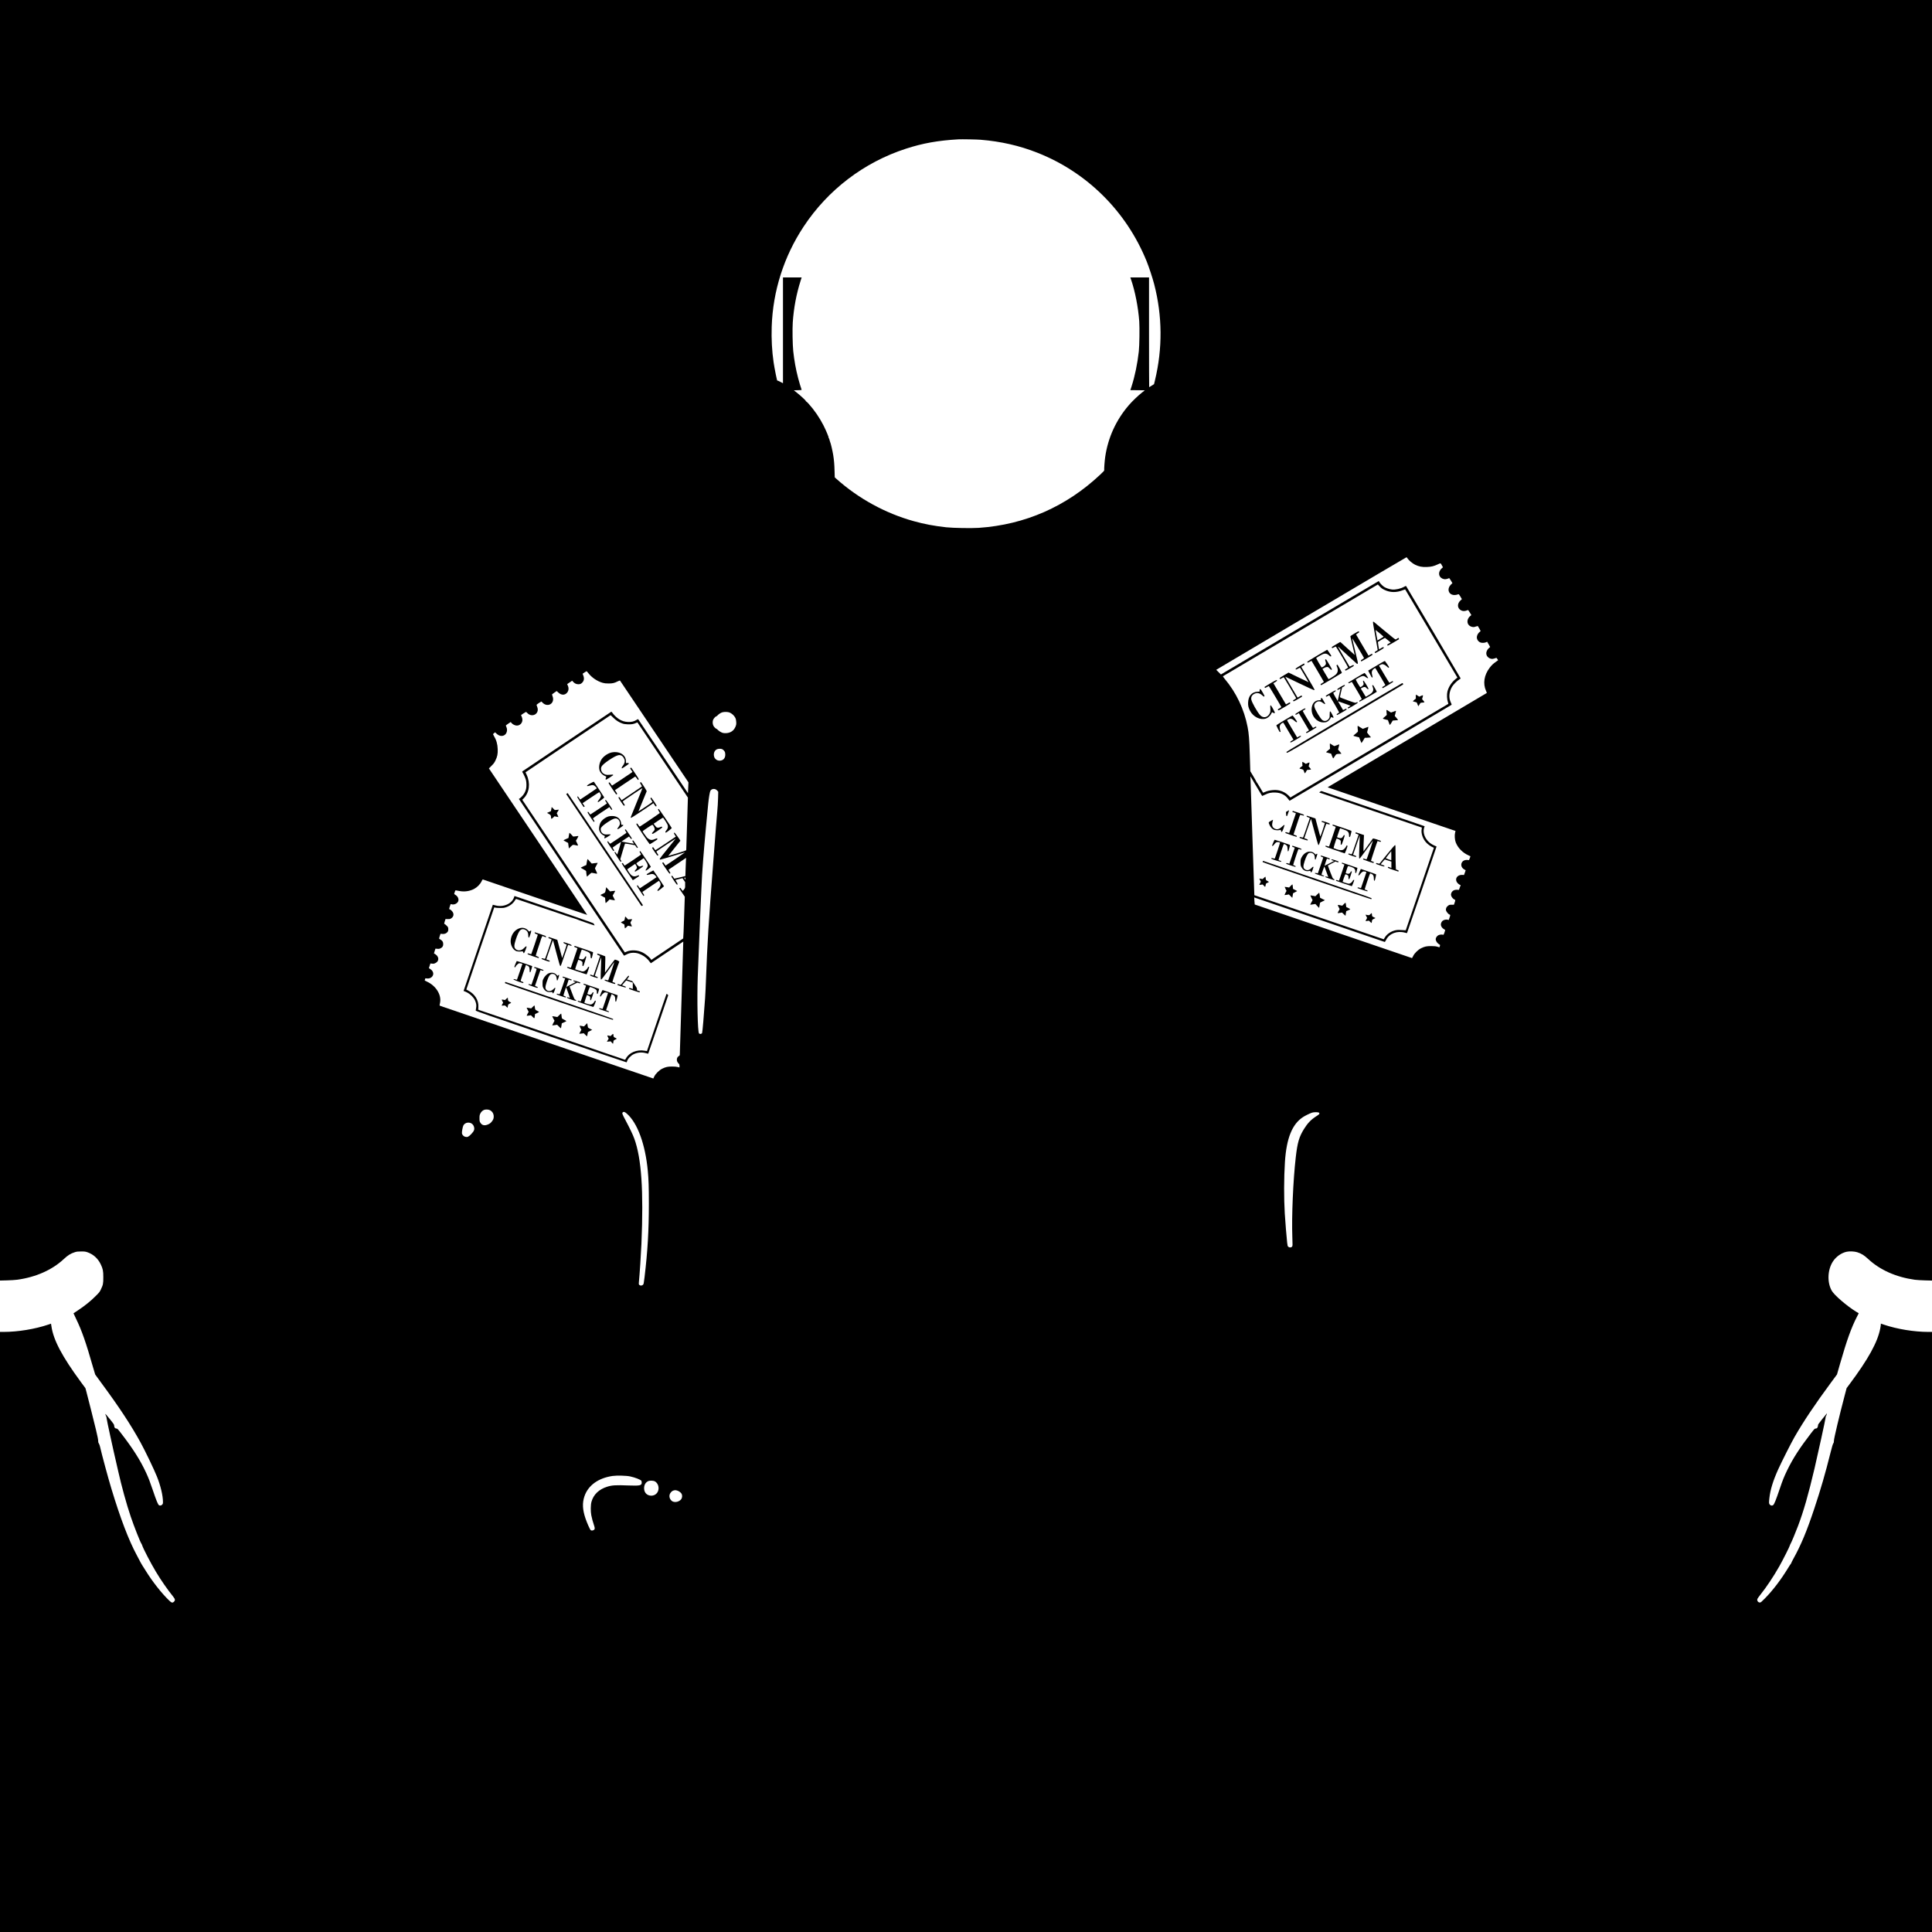 <?xml version="1.0" standalone="no"?>
<!DOCTYPE svg PUBLIC "-//W3C//DTD SVG 20010904//EN"
 "http://www.w3.org/TR/2001/REC-SVG-20010904/DTD/svg10.dtd">
<svg version="1.0" xmlns="http://www.w3.org/2000/svg"
 width="6497pt" height="6497pt" viewBox="0 0 6497 6497"
 preserveAspectRatio="xMidYMid meet">

<g transform="translate(0,6497) scale(0.1,-0.1)"
fill="#000000" stroke="none">
<path d="M0 43439 l0 -21532 232 6 c128 3 285 13 348 22 627 86 1175 330 1563
693 139 130 232 188 377 234 63 19 96 23 210 23 122 0 143 -3 215 -28 196 -69
349 -209 442 -403 74 -156 87 -220 87 -434 1 -214 -8 -257 -81 -410 -42 -88
-54 -104 -182 -230 -166 -166 -353 -316 -571 -462 -91 -60 -166 -111 -168
-112 -1 -2 40 -90 92 -197 189 -390 327 -785 562 -1609 36 -129 71 -243 75
-252 5 -10 99 -139 209 -287 594 -804 995 -1413 1315 -1996 155 -282 460 -917
553 -1151 124 -311 202 -639 202 -850 0 -59 -3 -68 -29 -95 -31 -30 -67 -37
-102 -19 -35 19 -88 147 -214 520 -98 289 -136 387 -222 575 -193 418 -443
812 -850 1338 -107 138 -117 147 -148 147 -45 0 -75 38 -75 94 0 38 -11 55
-147 225 -81 101 -149 179 -151 173 -2 -7 8 -36 22 -67 16 -33 24 -64 21 -77
-5 -20 228 -1090 341 -1568 20 -85 42 -182 49 -215 107 -481 281 -1115 420
-1523 112 -332 324 -868 360 -912 7 -8 18 -33 25 -54 37 -116 293 -609 463
-891 166 -278 391 -602 574 -828 75 -94 82 -130 34 -178 -48 -48 -80 -41 -158
34 -252 240 -565 637 -794 1007 -56 91 -110 176 -120 190 -11 14 -34 54 -52
90 -18 36 -76 146 -129 245 -270 500 -553 1243 -851 2230 -109 358 -326 1161
-383 1415 -9 41 -27 91 -41 111 -18 28 -23 48 -22 90 1 37 -22 152 -75 374
-83 341 -276 1110 -324 1286 l-29 107 -150 203 c-636 865 -927 1415 -994 1882
l-13 84 -85 -29 c-456 -154 -1027 -248 -1513 -248 l-118 0 0 -10090 0 -10090
32485 0 32485 0 0 10090 0 10090 -122 0 c-476 0 -1052 94 -1495 244 l-103 35
0 -29 c0 -16 -9 -78 -21 -137 -88 -458 -400 -1025 -1031 -1870 l-99 -133 -60
-227 c-184 -698 -369 -1475 -367 -1544 1 -44 -4 -63 -22 -88 -15 -22 -44 -120
-92 -309 -172 -690 -331 -1239 -543 -1875 -254 -765 -447 -1228 -709 -1701
-36 -66 -66 -125 -66 -132 0 -7 -10 -25 -23 -41 -13 -15 -52 -75 -87 -133
-237 -390 -508 -746 -775 -1018 -121 -122 -144 -142 -171 -142 -63 0 -107 64
-85 123 6 14 45 70 89 125 217 273 443 610 648 970 104 182 354 677 354 701 0
8 11 33 24 55 32 55 167 377 251 601 191 507 342 1034 555 1935 106 450 370
1660 370 1698 0 25 6 53 14 61 13 15 39 91 31 91 -2 0 -71 -85 -154 -189 -101
-126 -149 -194 -145 -205 7 -19 -13 -81 -33 -101 -8 -8 -29 -15 -47 -15 -31 0
-41 -11 -158 -162 -380 -494 -606 -845 -799 -1242 -107 -222 -149 -326 -249
-622 -132 -389 -187 -524 -223 -549 -34 -24 -75 -19 -108 14 -34 34 -36 60
-18 219 30 283 124 588 300 977 114 251 434 886 547 1082 307 534 685 1097
1233 1840 l194 262 104 363 c227 791 378 1211 565 1574 l62 121 -95 58 c-305
188 -722 547 -810 697 -162 279 -146 709 39 990 106 161 285 287 460 324 100
21 259 14 355 -16 142 -45 233 -101 369 -228 398 -370 938 -610 1570 -698 61
-8 216 -18 344 -21 l232 -6 0 21532 0 21531 -32485 0 -32485 0 0 -21531z
m32980 16831 c676 -55 1303 -198 1906 -436 1668 -657 2992 -1972 3671 -3644
78 -191 204 -574 257 -780 276 -1067 284 -2159 25 -3232 l-31 -127 -79 -50
c-44 -28 -82 -51 -84 -51 -3 0 -5 830 -5 1845 l0 1845 -314 0 -315 0 25 -72
c135 -394 240 -929 275 -1405 15 -216 7 -817 -15 -1013 -46 -414 -131 -824
-244 -1177 l-40 -123 243 -2 243 -3 -100 -80 c-131 -103 -326 -291 -436 -419
-430 -499 -701 -1091 -796 -1741 -18 -123 -40 -408 -33 -441 4 -21 -15 -43
-127 -148 -1147 -1081 -2534 -1690 -4090 -1797 -251 -17 -859 -6 -1096 19
-412 46 -728 105 -1096 207 -948 263 -1853 758 -2591 1417 l-62 55 -6 204 c-6
234 -18 372 -46 549 -21 135 -84 402 -102 435 -6 11 -11 27 -12 35 -4 33 -29
100 -37 100 -5 0 -7 4 -3 10 9 15 -82 234 -172 413 -131 258 -312 522 -503
732 -35 39 -70 71 -77 73 -7 2 -13 9 -13 17 0 16 -190 191 -314 289 l-90 71
133 3 c100 2 132 6 128 15 -23 60 -85 268 -117 391 -78 297 -132 599 -165 911
-22 205 -31 744 -16 960 34 493 120 950 265 1408 l34 107 -314 0 -314 0 0
-1778 0 -1779 -95 49 c-52 27 -95 45 -96 41 -4 -39 -92 396 -124 612 -56 387
-77 780 -64 1198 39 1199 409 2361 1074 3367 816 1237 2029 2161 3436 2618
571 186 1089 278 1769 316 110 6 618 -3 750 -14z m14350 -14074 c41 -67 165
-171 254 -215 132 -64 233 -84 396 -78 155 6 233 25 372 89 101 47 91 50 144
-48 l28 -51 -38 -33 c-93 -82 -118 -195 -63 -279 40 -60 118 -96 192 -88 29 3
67 13 84 22 17 9 36 13 40 10 5 -3 30 -41 56 -85 l47 -79 -50 -50 c-148 -148
-78 -351 121 -351 32 0 74 7 94 15 20 9 42 14 49 11 6 -2 32 -40 58 -84 l47
-81 -47 -43 c-124 -114 -109 -274 31 -339 61 -28 125 -24 215 15 11 5 29 -16
67 -81 l52 -87 -44 -38 c-142 -125 -105 -320 69 -359 50 -11 62 -10 122 10 37
12 68 20 69 19 12 -14 95 -158 95 -166 0 -5 -15 -21 -34 -36 -42 -32 -71 -78
-87 -136 -23 -88 28 -182 117 -216 52 -20 143 -15 192 10 l31 16 50 -84 c28
-46 51 -88 51 -92 0 -5 -12 -17 -28 -27 -33 -23 -75 -81 -90 -126 -37 -106 25
-211 141 -243 41 -10 57 -10 105 3 31 9 64 19 74 23 12 6 22 -3 41 -35 l26
-42 -67 -47 c-101 -71 -155 -123 -219 -208 -186 -247 -230 -529 -121 -773 17
-38 29 -71 27 -73 -2 -2 -1207 -716 -2678 -1587 l-2674 -1583 39 -16 c22 -9
989 -340 2150 -735 l2111 -719 -14 -55 c-22 -83 -13 -237 19 -323 70 -189 233
-355 434 -444 32 -14 60 -27 62 -29 3 -3 -38 -118 -47 -127 -3 -4 -23 -3 -45
2 -49 11 -128 -9 -162 -41 -87 -81 -66 -213 44 -276 26 -14 48 -27 50 -28 1
-1 -11 -38 -27 -81 l-29 -79 -49 3 c-192 13 -285 -157 -157 -285 24 -23 54
-45 68 -49 14 -3 26 -7 26 -8 0 0 -13 -37 -29 -81 l-29 -80 -59 3 c-99 6 -168
-34 -199 -113 -13 -34 -14 -50 -4 -84 13 -49 67 -113 110 -131 36 -15 36 -18
7 -105 l-24 -70 -76 0 c-68 0 -80 -3 -118 -30 -60 -42 -88 -107 -70 -166 14
-47 83 -127 117 -135 30 -8 30 -12 -1 -105 l-26 -77 -39 10 c-48 12 -119 -3
-163 -34 -41 -29 -71 -100 -62 -147 9 -53 48 -106 100 -136 25 -15 45 -30 45
-33 0 -4 -12 -42 -26 -85 -23 -68 -28 -77 -46 -71 -43 13 -119 5 -161 -18 -47
-26 -87 -87 -87 -133 0 -46 40 -116 87 -151 23 -18 47 -34 53 -36 9 -3 9 -14
0 -44 l-12 -41 -72 20 c-54 16 -102 20 -206 21 -154 1 -218 -13 -340 -72 -103
-50 -224 -169 -269 -264 -18 -38 -34 -68 -36 -68 -5 0 -5289 1800 -5291 1803
-2 1 -6 55 -10 120 l-7 117 144 -49 c256 -87 4223 -1439 4240 -1446 12 -4 24
12 52 69 106 214 371 315 635 241 34 -10 65 -15 68 -12 4 4 964 2813 988 2895
5 14 3 22 -5 22 -7 0 -50 18 -96 41 -248 119 -385 392 -304 603 7 16 10 30 9
31 -2 2 -783 269 -1737 593 l-1735 591 -38 -21 c-21 -12 -35 -25 -31 -29 5 -4
769 -266 1698 -582 930 -317 1704 -581 1721 -587 l31 -11 -9 -52 c-24 -144 37
-324 153 -451 52 -58 157 -133 221 -159 l38 -16 -117 -343 c-65 -189 -277
-813 -473 -1388 l-357 -1045 -29 2 c-184 14 -244 14 -314 -1 -152 -32 -293
-128 -363 -247 l-33 -56 -2175 740 c-1195 407 -2176 742 -2177 743 -2 1 -30
837 -62 1856 -32 1019 -61 1918 -65 1998 l-6 145 195 -328 c107 -181 196 -330
199 -333 2 -3 46 16 96 40 124 61 213 79 349 74 186 -7 333 -80 428 -213 25
-36 48 -65 50 -65 8 0 5429 3212 5443 3225 11 11 9 23 -17 74 -81 161 -66 360
39 538 43 72 169 199 237 238 38 21 51 35 48 47 -4 16 -1806 3067 -1829 3096
-7 9 -22 5 -63 -18 -116 -67 -294 -108 -413 -95 -83 8 -202 48 -262 86 -55 35
-140 122 -163 167 -9 18 -18 32 -20 32 -2 0 -1197 -707 -2656 -1571 l-2652
-1571 -79 78 -79 79 3192 1892 c1756 1041 3198 1892 3205 1892 6 1 21 -15 33
-33z m-776 -1061 c196 -96 407 -99 633 -8 35 14 65 24 67 22 3 -4 1675 -2827
1729 -2920 l27 -45 -70 -57 c-129 -106 -229 -262 -266 -414 -23 -98 -16 -263
15 -348 21 -59 21 -60 2 -73 -10 -7 -1206 -716 -2658 -1576 l-2638 -1563 -67
68 c-76 76 -185 137 -298 165 -142 36 -355 14 -498 -51 -30 -14 -56 -24 -57
-23 -1 2 -49 82 -105 178 -57 96 -107 177 -112 178 -4 2 -8 8 -8 14 0 6 -46
88 -102 182 l-102 171 -17 540 c-18 558 -31 721 -75 950 -114 591 -381 1155
-767 1614 -56 67 -68 86 -56 93 7 5 1182 701 2609 1546 l2595 1537 64 -68 c51
-54 82 -77 155 -112z m-26769 -2802 c114 -148 298 -273 482 -325 61 -17 104
-22 198 -22 135 0 194 13 308 71 38 19 73 31 77 26 4 -4 524 -776 1154 -1715
l1147 -1707 -8 -182 -8 -182 -834 1242 c-459 683 -838 1244 -842 1247 -4 2
-29 -9 -56 -26 -83 -53 -169 -73 -286 -68 -114 6 -196 31 -293 89 -75 46 -172
135 -219 204 -21 30 -44 54 -49 51 -13 -5 -2977 -1995 -2991 -2007 -6 -6 -3
-19 8 -37 38 -58 97 -190 113 -252 21 -80 23 -226 5 -300 -25 -103 -77 -194
-152 -265 -38 -36 -74 -65 -79 -65 -6 0 -10 -4 -10 -9 0 -7 3520 -5254 3534
-5268 2 -2 32 12 67 31 87 47 159 66 249 66 96 0 174 -20 275 -70 114 -56 202
-133 290 -255 l21 -28 544 366 c300 201 546 364 547 363 2 -1 -24 -850 -57
-1887 -33 -1036 -60 -1897 -60 -1914 0 -23 -7 -34 -30 -47 -87 -50 -93 -175
-11 -252 27 -26 31 -36 31 -82 l0 -51 -62 15 c-40 10 -109 16 -188 16 -144 0
-214 -15 -330 -72 -102 -50 -224 -170 -269 -264 l-31 -66 -143 48 c-156 52
-6922 2359 -7000 2386 -42 14 -48 19 -43 38 4 11 12 55 18 97 39 258 -147 550
-438 685 -43 21 -80 38 -81 39 -1 0 3 18 9 39 l12 38 48 -6 c60 -8 118 7 158
40 92 78 76 199 -36 273 l-51 33 25 79 26 79 58 -6 c50 -6 65 -3 111 20 99 48
125 148 61 238 -22 31 -82 76 -111 84 -1 0 10 37 24 82 l27 81 62 -6 c51 -5
70 -2 108 17 65 31 91 71 91 141 0 80 -30 120 -132 178 -10 5 -6 27 14 88 l27
81 58 -5 c76 -7 138 16 176 65 22 29 27 46 27 93 0 49 -4 63 -31 96 -28 34
-80 77 -104 85 -6 2 2 39 16 83 l27 80 71 -3 c59 -2 77 1 110 20 80 47 107
128 67 205 -21 42 -85 103 -108 103 -23 0 -22 18 4 96 14 44 27 80 27 81 1 1
19 -2 40 -8 82 -23 191 31 217 108 24 74 -16 162 -96 209 -26 14 -44 32 -42
38 2 6 12 35 22 64 16 50 19 54 44 49 14 -2 69 -12 121 -22 165 -30 337 -4
485 73 99 52 203 157 247 250 23 50 37 70 47 67 97 -36 3505 -1194 3507 -1192
2 1 -741 1111 -1651 2465 l-1654 2462 88 88 c71 70 96 103 129 172 67 135 85
227 79 390 -6 171 -47 311 -127 441 -16 27 -30 54 -30 59 0 5 16 21 35 36 l35
27 48 -45 c88 -82 189 -99 271 -45 76 51 104 171 61 266 -11 24 -20 47 -20 52
0 5 37 33 82 64 l82 55 28 -34 c38 -47 120 -86 178 -86 112 0 197 97 187 211
-3 30 -15 75 -27 98 -12 24 -20 44 -18 45 26 21 159 106 166 106 4 0 24 -16
43 -36 162 -172 417 -27 339 192 -11 32 -23 66 -26 74 -3 10 20 31 72 65 42
28 81 51 85 53 5 2 21 -10 35 -27 83 -99 224 -116 305 -37 62 60 76 150 39
247 -10 29 -17 56 -14 61 3 4 39 31 80 59 l75 50 53 -48 c102 -94 216 -98 293
-10 59 67 68 160 25 248 -12 24 -20 44 -19 44 1 1 39 27 85 58 l83 56 35 -39
c47 -52 107 -80 173 -80 62 0 97 16 139 64 57 65 64 148 21 245 -15 35 -17 46
-7 52 7 5 36 24 63 43 28 19 55 35 60 35 6 0 33 -30 60 -66z m4748 -1323 c71
-27 159 -106 192 -175 21 -41 28 -75 33 -140 4 -78 2 -93 -23 -158 -57 -144
-177 -222 -340 -222 -68 1 -90 5 -145 32 -36 17 -83 49 -105 72 -21 22 -43 41
-48 41 -22 0 -87 64 -107 106 -31 62 -32 155 -3 210 24 45 80 104 100 104 7 0
23 12 36 26 38 44 118 97 166 110 73 20 182 17 244 -6z m-3911 -173 c92 -93
189 -155 300 -194 57 -21 98 -27 188 -31 124 -5 200 8 282 48 23 11 42 19 43
17 1 -1 383 -571 850 -1266 l848 -1263 -27 -872 c-15 -479 -28 -880 -29 -890
-2 -16 -51 -34 -302 -111 -165 -50 -301 -91 -303 -89 -2 1 89 115 202 254 113
138 206 254 206 257 0 15 -186 273 -197 273 -28 0 -24 -30 11 -81 l35 -52
-339 -229 c-187 -125 -343 -228 -349 -228 -5 0 -23 23 -41 50 -18 28 -33 50
-35 50 -14 0 -35 -14 -35 -23 0 -7 39 -69 87 -139 75 -110 89 -126 105 -117
10 5 18 12 18 15 0 2 -16 29 -37 60 -21 32 -33 58 -27 63 14 13 643 431 649
431 2 0 -118 -150 -267 -332 -150 -183 -272 -342 -272 -353 -1 -11 6 -21 15
-23 9 -1 200 53 425 122 224 69 410 124 411 122 2 -1 -145 -102 -326 -224
l-329 -221 -36 54 c-20 30 -38 55 -40 55 -14 0 -36 -14 -36 -22 0 -16 234
-358 245 -358 6 0 16 4 23 9 11 7 6 21 -24 65 -20 31 -35 58 -33 59 2 2 136
93 298 201 l293 198 -6 -118 c-3 -66 -8 -203 -12 -306 l-6 -188 -37 -9 c-83
-23 -334 -81 -336 -79 -1 2 -16 24 -34 51 -34 50 -38 52 -60 38 -12 -8 4 -37
79 -150 51 -78 99 -141 107 -141 29 0 24 32 -15 92 -23 34 -39 64 -37 66 2 3
56 17 120 32 l116 28 45 -67 44 -66 0 -98 c0 -97 0 -98 -37 -147 -21 -28 -40
-50 -44 -50 -3 0 -23 25 -43 55 -32 49 -39 54 -56 45 -11 -6 -20 -13 -20 -15
0 -2 42 -66 94 -142 l94 -138 -23 -698 c-12 -384 -26 -702 -31 -706 -5 -5
-247 -168 -539 -363 l-530 -356 -35 45 c-49 62 -169 157 -252 199 -178 89
-394 100 -560 27 l-46 -21 -1725 2566 -1724 2567 45 45 c195 193 235 509 102
797 l-38 82 1426 960 c785 528 1430 960 1434 960 4 1 44 -36 90 -82z m3666
-1061 c36 -19 78 -65 91 -99 6 -16 11 -55 11 -88 0 -121 -76 -199 -192 -199
-93 1 -168 61 -187 151 -20 93 13 182 84 225 47 28 148 33 193 10z m-225
-1350 c18 -7 46 -28 61 -47 l29 -34 -6 -225 c-3 -124 -15 -317 -26 -430 -11
-113 -32 -360 -46 -550 -14 -190 -55 -716 -90 -1170 -152 -1944 -199 -2700
-245 -3960 -17 -471 -32 -694 -90 -1403 -17 -197 -34 -366 -40 -376 -19 -36
-77 -42 -104 -12 -45 50 -69 1131 -42 1901 31 889 125 3098 146 3430 38 595
100 1313 205 2380 23 227 54 413 76 450 33 54 107 74 172 46z m-1013 -3001 c0
-42 -3 -43 -24 -10 -18 27 -14 45 10 45 9 0 14 -11 14 -35z m-6585 -7784 c88
-40 137 -118 138 -216 0 -72 -16 -113 -73 -181 -31 -38 -59 -60 -109 -83 -121
-55 -210 -38 -266 53 -28 46 -30 56 -30 150 0 88 3 108 26 157 28 59 77 106
131 126 50 18 137 15 183 -6z m4612 -119 c358 -308 624 -1031 707 -1922 28
-294 36 -544 36 -1100 0 -919 -41 -1610 -146 -2488 -25 -205 -29 -224 -52
-247 -32 -33 -93 -34 -123 -4 -19 19 -21 29 -15 83 28 287 70 920 86 1291 76
1801 2 2882 -241 3548 -49 135 -147 338 -297 622 -114 213 -120 234 -84 263
30 23 61 13 129 -46z m23258 39 c23 -5 31 -12 33 -32 3 -24 -9 -35 -115 -104
-173 -113 -279 -225 -403 -423 -164 -266 -218 -450 -275 -943 -90 -781 -142
-1999 -116 -2694 10 -275 10 -291 -8 -315 -26 -36 -89 -40 -126 -8 -25 22 -28
33 -41 148 -21 191 -62 697 -79 970 -31 506 -29 1206 5 1735 52 799 244 1274
609 1510 75 48 208 114 296 146 50 18 160 23 220 10z m-28522 -352 c54 -15
103 -62 121 -116 33 -98 16 -151 -85 -258 -91 -95 -129 -113 -204 -94 -51 13
-100 62 -110 111 -10 41 24 227 48 271 43 78 136 113 230 86z m5375 -11888
c169 -36 361 -111 381 -149 6 -12 11 -39 11 -62 0 -95 -62 -108 -440 -94 -438
17 -556 10 -725 -43 -276 -87 -461 -266 -526 -510 -28 -103 -30 -317 -5 -448
19 -100 55 -234 92 -339 35 -102 32 -136 -17 -161 -36 -19 -69 -19 -95 -1 -25
18 -122 237 -176 395 -100 298 -110 519 -34 744 125 367 466 613 946 683 139
20 465 12 588 -15z m827 -163 c98 -51 150 -173 125 -293 -28 -137 -160 -218
-300 -185 -113 27 -180 118 -180 244 0 117 56 207 152 243 43 17 164 11 203
-9z m744 -309 c61 -14 135 -65 161 -112 29 -51 24 -130 -11 -181 -36 -53 -123
-96 -193 -96 -72 0 -115 18 -153 64 -68 83 -68 185 -1 262 34 39 58 54 103 65
42 10 45 10 94 -2z"/>
<path d="M43290 37692 l-45 -27 3 -67 c2 -47 7 -68 18 -72 10 -4 18 4 25 22
13 33 59 164 59 169 0 8 -18 0 -60 -25z"/>
<path d="M43466 37684 c-3 -9 -6 -17 -6 -18 0 -2 27 -11 60 -21 34 -10 59 -23
57 -29 -2 -6 -52 -155 -112 -331 -59 -176 -110 -322 -112 -324 -2 -3 -29 3
-59 13 -47 15 -58 16 -65 4 -5 -7 -9 -15 -9 -18 0 -6 360 -130 378 -130 6 0
12 8 12 18 0 14 -15 24 -55 37 -30 11 -55 22 -55 26 0 4 41 128 91 275 50 148
92 273 93 279 1 5 4 15 7 20 4 6 12 27 18 48 14 43 11 41 75 22 63 -19 66 -19
66 4 0 16 -30 29 -183 80 -100 34 -185 61 -188 61 -4 0 -10 -7 -13 -16z"/>
<path d="M43940 37521 c0 -15 13 -24 55 -37 31 -10 54 -23 52 -28 -2 -6 -52
-153 -111 -326 -59 -173 -111 -319 -116 -324 -5 -5 -29 -1 -56 8 -38 13 -49
13 -56 4 -4 -7 -8 -16 -8 -19 0 -13 263 -100 273 -90 18 18 -1 37 -56 54 l-56
18 112 328 c62 181 113 328 114 327 1 -1 54 -197 117 -436 64 -238 121 -437
128 -441 7 -5 16 -5 19 -1 4 4 60 162 124 352 64 190 121 349 125 354 5 5 29
1 55 -8 51 -17 68 -14 63 12 -4 22 -259 107 -270 89 -13 -21 -9 -25 45 -43 28
-9 55 -18 59 -21 8 -4 -141 -453 -151 -453 -3 0 -42 137 -85 303 l-80 304
-141 46 c-77 26 -144 47 -148 47 -4 0 -7 -9 -7 -19z"/>
<path d="M42727 37359 c-76 -45 -75 -40 -31 -139 30 -66 85 -126 139 -151 44
-20 165 -26 208 -10 23 9 26 7 34 -27 15 -65 35 -51 76 54 20 52 35 100 31
105 -3 5 0 9 5 9 16 0 13 20 -3 26 -8 3 -39 -20 -73 -55 -95 -94 -187 -112
-273 -51 -60 43 -74 111 -45 220 8 30 15 56 15 58 0 7 -22 -3 -83 -39z"/>
<path d="M44810 37222 c0 -13 15 -23 56 -36 33 -10 54 -22 51 -29 -2 -7 -53
-156 -112 -332 -60 -176 -110 -322 -111 -324 -2 -2 -24 4 -50 13 -61 20 -74
20 -74 -2 0 -15 60 -38 322 -127 177 -61 325 -111 328 -113 4 -1 29 54 55 124
38 102 45 128 34 135 -21 13 -27 11 -34 -10 -10 -34 -65 -101 -98 -121 -48
-30 -122 -26 -231 11 -50 17 -95 35 -100 39 -6 6 86 299 100 319 7 9 104 -33
124 -54 20 -22 22 -31 18 -90 -5 -62 -5 -66 15 -63 17 2 29 30 73 160 43 129
49 158 37 162 -8 3 -16 6 -18 6 -2 0 -15 -20 -29 -44 -36 -62 -70 -74 -147
-51 -33 10 -58 23 -56 29 2 6 25 75 52 152 l49 141 100 -33 c162 -55 200 -93
201 -199 0 -48 3 -60 17 -63 12 -2 20 10 32 50 31 108 39 149 30 157 -12 11
-601 211 -620 211 -8 0 -14 -8 -14 -18z"/>
<path d="M45586 36964 c-3 -9 -6 -17 -6 -19 0 -2 25 -12 55 -21 31 -10 54 -23
52 -28 -3 -6 -52 -153 -111 -326 -59 -173 -111 -319 -116 -324 -5 -5 -27 -2
-54 8 -47 18 -66 15 -66 -9 0 -15 244 -100 260 -90 23 14 7 32 -44 49 l-55 17
112 328 c62 181 112 329 113 328 0 -1 -5 -171 -13 -377 -7 -206 -11 -381 -8
-387 2 -7 10 -13 18 -13 7 0 106 129 219 288 114 158 214 296 222 307 8 11
-23 -92 -69 -230 -116 -340 -136 -395 -145 -395 -4 0 -27 7 -50 15 -54 19 -58
19 -62 -2 -3 -15 26 -28 162 -75 91 -32 173 -58 183 -58 10 0 17 7 17 19 0 13
-12 22 -45 31 -25 7 -48 17 -51 22 -4 7 211 656 221 666 1 2 20 -4 40 -12 50
-21 75 -20 75 2 0 14 -28 27 -131 61 -72 24 -134 39 -139 35 -4 -5 -76 -105
-160 -221 -83 -117 -154 -213 -157 -213 -6 0 5 421 13 496 l5 51 -134 46 c-74
26 -137 47 -140 47 -3 0 -8 -7 -11 -16z"/>
<path d="M42845 36698 c-7 -18 -27 -64 -44 -103 -26 -61 -27 -70 -13 -74 9 -2
24 7 34 20 61 79 81 99 113 108 35 10 99 -1 110 -18 4 -7 -169 -528 -179 -538
-1 -2 -24 4 -50 13 -35 12 -51 13 -59 5 -7 -7 -7 -14 -2 -20 21 -19 319 -111
329 -101 13 13 0 25 -46 40 -21 6 -40 15 -43 20 -5 8 157 501 174 528 11 18
67 -5 101 -43 22 -23 25 -38 29 -111 2 -62 7 -84 17 -84 13 0 17 12 50 144 14
58 15 69 3 77 -16 10 -487 169 -501 169 -5 0 -15 -15 -23 -32z"/>
<path d="M46660 36260 c-129 -160 -244 -301 -255 -315 -21 -25 -21 -25 -69 -9
-41 14 -50 14 -57 3 -5 -8 -9 -16 -9 -19 0 -10 280 -98 282 -89 0 5 1 14 2 21
1 6 -27 21 -62 32 l-63 21 67 83 c37 46 72 81 78 79 6 -2 57 -19 114 -38 l102
-33 0 -108 0 -108 -50 20 c-64 25 -72 25 -68 -1 3 -19 29 -31 173 -80 94 -32
173 -58 176 -58 4 -1 9 8 12 19 4 16 -4 22 -43 35 l-47 16 -6 127 c-4 70 -7
254 -7 410 0 262 -1 282 -17 282 -11 0 -109 -113 -253 -290z m127 -216 c-6 -6
-187 61 -184 69 1 4 43 59 92 121 l90 113 3 -150 c1 -82 1 -151 -1 -153z"/>
<path d="M43455 36521 c-10 -17 1 -26 44 -41 23 -7 41 -16 41 -20 0 -6 -92
-281 -160 -477 l-21 -61 -45 15 c-34 11 -49 12 -57 4 -7 -7 -7 -14 -2 -20 6
-5 79 -31 163 -59 136 -45 152 -49 152 -32 0 13 -12 22 -37 30 -21 7 -42 16
-46 20 -6 5 165 525 178 538 2 2 24 -3 49 -11 24 -8 47 -13 50 -9 20 19 -8 35
-136 78 -79 26 -148 49 -154 51 -7 2 -15 0 -19 -6z"/>
<path d="M43935 36306 c-68 -31 -132 -98 -169 -176 -28 -59 -31 -74 -31 -165
0 -89 3 -106 26 -150 63 -118 151 -161 275 -133 29 6 32 5 38 -22 10 -52 32
-34 65 53 17 46 31 88 31 94 0 28 -22 20 -60 -21 -70 -76 -151 -97 -217 -56
-75 45 -78 106 -18 288 45 135 92 229 128 256 56 41 158 11 194 -57 10 -19 17
-56 17 -89 1 -37 6 -60 14 -63 7 -2 15 1 17 8 23 61 55 163 55 174 0 18 -20
16 -41 -3 -17 -15 -20 -14 -46 16 -60 71 -182 92 -278 46z"/>
<path d="M44414 36189 c-9 -14 4 -24 49 -39 21 -7 37 -17 34 -24 -2 -6 -43
-127 -92 -269 l-88 -258 -26 7 c-40 11 -74 10 -78 -2 -6 -18 299 -118 309
-101 9 15 2 22 -44 37 -21 6 -38 15 -38 18 0 23 94 284 98 272 3 -8 33 -91 68
-183 l62 -169 -26 8 c-41 11 -75 10 -79 -3 -2 -7 51 -29 139 -58 79 -27 148
-50 154 -52 6 -2 14 3 17 12 5 10 -3 19 -25 28 -29 12 -36 27 -114 232 -46
120 -82 219 -81 220 1 1 59 32 128 68 l127 66 47 -16 c40 -13 49 -13 56 -2 12
20 7 22 -116 63 -72 24 -112 33 -119 26 -13 -13 0 -25 48 -40 l39 -13 -159
-81 c-87 -45 -160 -81 -162 -80 -2 1 15 56 38 122 l42 120 40 -14 c52 -18 58
-18 58 4 0 14 -30 28 -143 65 -159 52 -153 51 -163 36z"/>
<path d="M42464 36006 c-3 -8 -4 -21 -2 -27 5 -14 3625 -1251 3648 -1246 8 1
16 11 18 22 2 18 -175 81 -1815 639 -1000 341 -1824 621 -1830 624 -7 2 -16
-3 -19 -12z"/>
<path d="M45124 35949 c-9 -14 4 -24 49 -39 20 -6 37 -14 37 -18 0 -3 -41
-126 -91 -273 l-91 -267 -45 15 c-38 13 -47 13 -54 2 -5 -9 -3 -16 5 -21 17
-10 514 -178 525 -178 8 0 81 182 81 201 0 23 -39 7 -50 -21 -17 -41 -72 -88
-113 -95 -23 -5 -62 3 -130 25 -53 17 -97 34 -97 38 0 4 19 62 42 129 29 84
48 123 58 123 8 0 33 -11 55 -23 39 -22 40 -24 41 -82 1 -46 5 -61 17 -63 11
-2 25 27 56 120 23 68 41 129 41 136 0 23 -30 12 -45 -18 -26 -50 -55 -63
-109 -49 -26 6 -48 15 -51 19 -5 8 63 220 75 234 12 12 166 -42 200 -70 34
-29 54 -83 45 -123 -4 -21 -2 -30 11 -35 9 -4 18 -5 19 -4 6 8 46 170 43 173
-4 4 -506 175 -513 175 -2 0 -7 -5 -11 -11z"/>
<path d="M45721 35654 c-23 -53 -41 -102 -41 -110 0 -28 26 -13 68 42 55 71
97 91 159 74 24 -7 43 -16 43 -19 0 -8 -179 -534 -183 -538 -2 -1 -24 6 -50
15 -36 13 -49 14 -59 4 -6 -6 -10 -14 -7 -16 11 -11 323 -115 331 -110 21 13
4 32 -37 44 -25 7 -48 16 -51 21 -5 9 164 518 178 533 5 6 25 2 51 -11 57 -27
77 -69 77 -156 0 -62 13 -94 29 -68 15 23 53 203 45 211 -5 4 -122 46 -261 93
l-251 86 -41 -95z"/>
<path d="M42504 35449 l-42 -41 -56 9 c-31 6 -56 8 -56 6 0 -2 11 -26 25 -54
l26 -50 -27 -49 c-15 -28 -25 -52 -23 -55 3 -2 29 -1 58 4 l53 8 41 -44 c46
-50 47 -50 62 41 6 34 11 40 56 59 27 12 49 25 49 29 0 4 -22 19 -49 33 -50
25 -50 25 -57 85 -4 33 -9 60 -13 60 -3 0 -25 -19 -47 -41z"/>
<path d="M43402 35177 l-53 -54 -71 14 c-39 7 -73 11 -75 9 -2 -2 11 -33 29
-70 l32 -66 -38 -70 c-22 -42 -32 -70 -25 -70 7 0 41 5 77 11 l64 11 58 -57
58 -58 13 77 12 77 68 35 c38 19 69 36 69 39 0 3 -31 20 -69 39 l-69 35 -7 76
c-4 41 -10 75 -14 75 -4 0 -30 -24 -59 -53z"/>
<path d="M44295 34890 l-60 -59 -75 14 c-41 8 -81 15 -88 15 -7 0 3 -30 28
-80 l40 -80 -41 -76 c-23 -41 -40 -77 -38 -79 2 -1 42 4 88 12 l85 14 62 -68
c35 -37 63 -66 64 -63 1 20 30 173 32 175 2 2 39 21 83 43 l80 40 -82 40 -81
41 -12 86 c-7 47 -15 85 -19 85 -3 0 -33 -27 -66 -60z"/>
<path d="M45192 34567 l-54 -54 -61 13 c-104 22 -102 24 -62 -57 l36 -70 -36
-65 c-20 -36 -35 -68 -32 -70 2 -3 37 1 76 7 l72 12 60 -59 c44 -43 59 -54 59
-40 0 11 5 48 11 82 l11 63 64 27 c36 15 67 31 70 35 3 5 -27 24 -65 43 l-69
35 -7 58 c-11 100 -13 101 -73 40z"/>
<path d="M46085 34230 c-43 -44 -40 -43 -138 -24 l-28 6 28 -56 27 -55 -28
-51 c-15 -28 -26 -53 -24 -55 1 -1 28 1 58 6 l55 9 40 -40 c23 -22 43 -40 47
-40 3 0 9 25 13 55 6 55 7 55 63 84 l57 29 -58 28 c-53 26 -57 31 -58 64 -1
19 -4 45 -7 58 -7 22 -8 22 -47 -18z"/>
<path d="M46173 44062 c-9 -6 10 -129 72 -471 47 -255 85 -469 85 -476 0 -6
-22 -24 -50 -39 -49 -27 -57 -39 -42 -64 6 -9 46 9 153 73 79 47 144 90 143
95 -3 26 -5 30 -16 30 -7 0 -42 -18 -78 -39 l-65 -39 -21 121 c-12 67 -20 125
-18 128 5 9 229 139 238 139 4 0 49 -35 100 -78 l93 -78 -59 -34 c-58 -34 -65
-43 -49 -68 6 -10 53 13 197 98 104 62 190 114 192 115 2 2 -2 13 -8 25 l-11
21 -37 -22 c-20 -13 -44 -27 -53 -33 -14 -8 -84 47 -371 285 -194 162 -360
299 -368 306 -9 6 -21 9 -27 5z m229 -392 c70 -58 127 -107 127 -110 1 -3 -46
-33 -103 -66 l-104 -62 -26 137 c-39 211 -39 214 -29 210 5 -2 66 -51 135
-109z"/>
<path d="M45548 43666 c-80 -47 -138 -87 -138 -96 0 -8 34 -152 75 -320 41
-167 73 -305 72 -306 -1 -1 -87 76 -192 172 -104 96 -214 195 -242 221 l-53
45 -132 -77 c-167 -98 -160 -93 -147 -117 10 -19 12 -18 65 11 29 17 58 31 62
31 14 0 424 -698 418 -709 -3 -5 -27 -21 -54 -37 -26 -15 -48 -28 -50 -29 -7
-6 12 -35 23 -35 14 0 275 152 275 160 0 3 -5 12 -10 20 -8 13 -19 10 -71 -18
-34 -18 -63 -32 -64 -30 -1 2 -95 161 -209 353 -189 320 -203 346 -159 304 26
-25 156 -144 288 -264 132 -120 261 -239 288 -264 43 -42 48 -44 63 -29 15 15
8 49 -86 433 -56 229 -100 418 -97 421 4 5 390 -640 395 -662 2 -6 -22 -26
-53 -44 -39 -22 -55 -37 -51 -47 3 -8 6 -17 6 -19 0 -13 39 6 193 97 202 119
202 119 185 142 -12 16 -17 14 -70 -17 l-56 -34 -208 351 c-114 194 -209 355
-211 359 -2 4 21 22 52 40 30 18 55 35 55 38 0 4 -6 13 -12 22 -12 14 -29 6
-150 -66z"/>
<path d="M44293 42922 c-183 -108 -333 -201 -333 -207 0 -5 4 -16 9 -23 6 -10
22 -5 70 23 34 20 64 35 65 33 11 -13 406 -687 411 -700 5 -12 -8 -24 -53 -50
-51 -28 -59 -36 -51 -51 6 -9 14 -17 20 -17 12 0 668 387 688 405 11 11 1 34
-59 141 -39 71 -75 132 -79 137 -4 4 -15 1 -24 -6 -17 -12 -17 -15 2 -57 48
-110 34 -197 -42 -268 -43 -39 -234 -158 -242 -151 -2 3 -49 81 -104 174
l-100 170 57 32 c38 22 70 33 96 33 35 0 46 -6 88 -51 31 -33 53 -49 63 -45 8
3 15 11 15 17 0 15 -191 339 -199 339 -3 0 -13 -4 -21 -10 -12 -8 -12 -15 3
-57 23 -65 21 -96 -8 -131 -31 -37 -114 -87 -124 -76 -16 18 -181 303 -181
312 0 10 149 99 221 132 81 36 148 23 220 -46 24 -23 41 -33 52 -28 9 3 17 10
17 15 0 12 -131 209 -139 209 -3 0 -156 -89 -338 -198z"/>
<path d="M46443 42676 c-66 -40 -191 -114 -277 -165 l-156 -92 60 -119 c45
-89 64 -118 75 -114 19 8 19 16 0 78 -22 72 -19 127 8 167 26 38 87 83 98 72
9 -10 328 -550 335 -566 2 -7 -21 -25 -51 -42 -30 -16 -55 -32 -55 -35 1 -13
19 -32 27 -29 27 11 343 202 343 208 0 3 -4 12 -9 20 -7 11 -19 8 -60 -18 -28
-17 -55 -31 -59 -31 -4 0 -85 129 -178 288 l-170 287 30 19 c17 10 46 23 63
28 45 12 114 -19 176 -80 41 -41 49 -45 62 -32 13 13 6 27 -56 115 -39 55 -73
103 -77 107 -4 3 -62 -26 -129 -66z"/>
<path d="M43708 42577 c-131 -78 -158 -104 -128 -122 6 -4 38 10 71 31 33 20
64 32 69 28 14 -16 289 -484 284 -484 -3 0 -156 73 -339 161 l-334 162 -150
-89 c-83 -49 -151 -93 -151 -99 0 -5 4 -16 9 -24 7 -11 20 -7 67 22 45 28 62
33 70 24 13 -13 402 -669 410 -691 3 -9 -15 -25 -50 -46 -60 -34 -64 -41 -41
-60 11 -9 38 2 142 64 70 42 134 80 141 84 14 10 6 42 -12 42 -6 0 -37 -16
-70 -35 -32 -20 -59 -35 -61 -33 -5 7 -415 701 -415 703 0 2 214 -100 476
-227 262 -126 484 -227 493 -226 9 2 15 11 15 20 -1 8 -89 164 -196 344 -107
181 -207 350 -222 375 l-27 47 53 32 c29 18 55 34 56 35 6 6 -9 45 -16 44 -4
0 -69 -37 -144 -82z"/>
<path d="M45617 42186 c-142 -84 -263 -158 -270 -165 -8 -8 -8 -14 1 -23 9 -9
23 -5 61 16 l50 27 14 -23 c101 -161 326 -552 321 -559 -3 -5 -23 -18 -45 -29
-38 -20 -50 -42 -29 -55 7 -4 544 303 579 331 2 2 -25 55 -60 118 -53 97 -65
113 -80 105 -16 -8 -16 -12 2 -59 38 -99 18 -168 -65 -229 -55 -41 -165 -105
-170 -100 -2 2 -34 56 -71 119 -38 63 -75 125 -83 137 -13 21 -11 23 37 47 73
37 101 34 146 -15 34 -38 65 -47 65 -19 0 21 -154 270 -166 270 -22 0 -23 -14
-7 -63 12 -37 13 -54 5 -72 -12 -25 -87 -85 -106 -85 -15 1 -159 247 -152 259
10 16 159 98 203 111 52 16 80 9 138 -36 44 -33 86 -40 69 -12 -38 65 -107
158 -117 158 -7 0 -128 -70 -270 -154z"/>
<path d="M42727 41995 c-103 -61 -192 -116 -197 -121 -7 -7 -6 -16 2 -27 12
-16 18 -14 71 18 32 19 61 35 65 35 7 0 415 -685 420 -704 1 -6 -25 -27 -58
-45 -64 -37 -65 -38 -51 -60 12 -19 19 -16 233 111 167 98 186 113 177 129
-13 25 -15 25 -83 -16 -32 -20 -60 -35 -61 -33 -4 4 -343 576 -367 618 -11 19
-28 49 -39 65 l-18 31 44 24 c25 14 45 28 45 31 0 4 9 9 20 12 21 5 19 32 -3
40 -7 2 -97 -47 -200 -108z"/>
<path d="M45203 40847 c-1069 -634 -1943 -1157 -1943 -1163 0 -5 6 -18 13 -28
12 -17 162 70 1958 1133 1069 634 1948 1156 1952 1161 11 10 -10 50 -26 49 -7
0 -886 -519 -1954 -1152z"/>
<path d="M45083 41872 c-74 -44 -113 -73 -113 -84 0 -25 24 -22 70 7 25 16 40
21 40 13 -1 -7 -22 -102 -49 -211 l-47 -198 -77 131 c-43 72 -75 135 -72 140
3 5 23 19 45 31 39 22 50 42 30 54 -9 5 -314 -168 -324 -184 -3 -4 -1 -13 4
-21 7 -11 18 -9 59 13 l50 28 15 -23 c79 -124 325 -552 320 -559 -3 -5 -23
-18 -45 -29 -38 -20 -50 -42 -29 -55 9 -5 288 152 317 179 8 7 9 16 3 26 -8
13 -17 11 -62 -14 -28 -16 -53 -25 -55 -20 -2 5 -41 72 -87 149 -46 77 -83
141 -81 143 1 2 98 -32 214 -75 l211 -77 -50 -31 c-54 -32 -54 -33 -41 -54 7
-11 42 5 170 80 88 52 160 100 161 107 0 21 -27 25 -54 6 -26 -16 -31 -15
-286 76 -188 68 -260 97 -260 109 0 8 17 85 37 169 l37 155 48 26 c47 25 60
54 28 57 -8 1 -66 -28 -127 -64z"/>
<path d="M42367 41793 c-4 -3 -7 -23 -7 -43 l0 -37 -77 -5 c-189 -11 -300
-140 -311 -359 -5 -113 10 -176 66 -284 106 -202 338 -317 529 -260 65 19 145
90 180 159 14 28 27 53 29 55 2 2 20 -6 40 -18 28 -17 39 -19 50 -10 12 10 5
29 -43 118 -31 58 -60 108 -65 109 -4 2 -8 10 -8 19 0 8 -7 13 -17 11 -13 -3
-17 -12 -16 -33 10 -157 8 -181 -22 -241 -73 -142 -223 -164 -325 -47 -94 107
-268 415 -289 511 -19 89 18 160 105 202 89 44 177 25 264 -56 45 -42 52 -46
66 -33 13 14 7 28 -53 132 -64 109 -80 127 -96 110z"/>
<path d="M47611 41543 l2 -66 -49 -39 c-27 -22 -50 -44 -52 -48 -2 -5 23 -14
56 -20 32 -7 63 -15 69 -19 5 -3 20 -34 32 -68 13 -35 25 -63 26 -63 2 0 20
27 40 60 36 59 37 60 83 61 26 1 57 4 69 7 21 7 20 9 -21 59 l-44 52 19 66
c20 75 20 75 -61 41 l-54 -24 -50 34 c-28 19 -54 34 -59 34 -5 0 -7 -30 -6
-67z"/>
<path d="M44427 41493 c-4 -3 -7 -20 -7 -37 0 -31 0 -31 -58 -33 -154 -3 -254
-127 -254 -313 0 -182 111 -349 275 -412 74 -29 188 -29 242 -1 48 25 96 75
120 123 10 19 19 37 21 38 1 2 16 -4 33 -14 22 -13 34 -15 42 -7 8 8 -4 39
-43 112 -69 132 -82 131 -83 -5 0 -93 -2 -104 -27 -140 -54 -78 -139 -100
-210 -56 -69 43 -253 345 -278 457 -13 56 3 99 49 138 72 60 153 56 241 -14
67 -53 92 -47 55 13 -14 24 -40 69 -58 100 -30 54 -45 67 -60 51z"/>
<path d="M43722 41064 c-89 -53 -162 -102 -162 -109 0 -27 21 -26 69 3 l48 30
169 -285 c93 -157 170 -288 172 -292 1 -4 -20 -20 -48 -35 -52 -28 -55 -32
-41 -55 7 -10 45 8 175 85 91 54 166 101 166 104 0 3 -4 11 -9 19 -7 11 -17 8
-53 -13 -25 -14 -49 -26 -55 -26 -11 0 -343 552 -343 570 0 5 18 19 40 30 23
12 44 28 47 36 15 41 -22 27 -175 -62z"/>
<path d="M46626 41028 c3 -40 7 -81 9 -90 2 -11 -21 -35 -66 -70 -37 -29 -67
-57 -65 -63 1 -5 40 -18 86 -30 l83 -20 30 -82 c16 -46 32 -83 36 -83 3 0 26
33 51 74 l45 75 75 6 c41 3 84 7 94 8 16 2 9 15 -41 72 l-60 70 23 85 c13 46
22 86 20 87 -2 2 -38 -10 -80 -27 -42 -16 -81 -30 -87 -30 -5 0 -37 18 -69 40
-92 63 -90 63 -84 -22z"/>
<path d="M43190 40749 c-146 -87 -266 -162 -268 -168 -2 -5 22 -59 53 -121 42
-84 60 -110 71 -106 9 3 17 6 18 6 1 0 -7 36 -18 80 -16 69 -17 86 -7 121 13
43 40 75 86 99 23 12 28 12 36 0 4 -8 82 -139 172 -290 l164 -275 -53 -30
c-34 -19 -54 -37 -54 -48 0 -12 6 -17 18 -15 30 5 342 192 342 205 0 25 -23
23 -75 -6 l-54 -30 -102 172 c-56 95 -133 225 -172 290 -38 64 -68 119 -66
121 2 2 23 13 46 25 76 38 128 25 214 -56 33 -30 54 -43 65 -39 9 3 14 12 11
19 -11 29 -142 207 -151 206 -6 0 -130 -72 -276 -160z"/>
<path d="M45655 40488 c3 -40 8 -85 10 -99 3 -23 -7 -35 -75 -90 -44 -35 -80
-67 -80 -70 0 -4 44 -18 98 -31 l97 -24 37 -93 c21 -52 39 -96 41 -98 3 -2 29
37 58 86 l54 90 65 1 c36 1 82 4 104 8 l39 7 -67 78 c-42 50 -65 85 -62 95 24
79 47 175 43 178 -3 3 -44 -11 -91 -30 -47 -20 -91 -36 -97 -36 -5 0 -43 23
-84 50 -41 28 -79 50 -85 50 -7 0 -8 -25 -5 -72z"/>
<path d="M44722 39882 l5 -92 -69 -56 c-38 -31 -67 -58 -65 -61 3 -2 42 -14
88 -26 l83 -22 30 -79 c17 -43 35 -79 39 -80 5 0 27 30 51 69 47 77 59 83 174
84 28 1 52 4 52 7 0 4 -26 36 -57 72 l-57 65 22 85 c13 46 21 87 18 89 -2 2
-37 -9 -77 -26 -41 -17 -79 -31 -85 -31 -6 0 -37 17 -70 38 -32 21 -65 42 -73
47 -12 7 -13 -7 -9 -83z"/>
<path d="M43795 39283 l6 -68 -51 -38 c-27 -21 -50 -42 -50 -47 0 -4 12 -11
28 -14 104 -26 100 -22 123 -87 12 -33 25 -62 29 -64 4 -2 22 22 40 54 l34 59
64 5 c35 2 66 7 69 10 3 3 -14 28 -37 56 l-43 51 17 61 c10 33 15 63 12 67 -3
3 -33 -6 -65 -20 l-59 -26 -51 34 c-28 19 -55 34 -61 34 -6 0 -8 -24 -5 -67z"/>
<path d="M17289 34802 c-70 -222 -356 -350 -625 -280 l-91 23 -492 -1445
c-270 -795 -492 -1448 -491 -1452 0 -5 6 -8 14 -8 7 0 51 -19 97 -42 111 -55
221 -163 269 -262 45 -95 58 -177 41 -263 -7 -38 -13 -76 -14 -86 -2 -16 350
-139 2532 -882 1394 -475 2538 -862 2542 -860 4 3 10 17 14 32 20 83 127 196
228 244 134 62 280 72 420 29 43 -13 63 -16 68 -8 4 6 156 449 339 986 l332
975 -26 26 c-19 18 -29 22 -34 14 -4 -6 -153 -440 -331 -965 -179 -524 -325
-954 -325 -954 -1 -1 -37 5 -81 13 -255 46 -522 -65 -626 -262 -13 -25 -27
-44 -31 -43 -3 2 -1116 381 -2471 843 l-2465 840 5 85 c14 231 -114 440 -342
560 -33 17 -61 33 -63 34 -2 3 839 2480 915 2692 l25 72 36 -11 c21 -6 93 -11
162 -11 110 0 134 3 203 27 131 46 238 130 298 235 13 23 29 42 36 42 6 0 460
-153 1009 -340 548 -187 1000 -337 1004 -335 5 3 10 1 12 -3 3 -9 589 -212
609 -212 10 0 -7 34 -35 72 -11 15 -1125 400 -2408 833 l-247 83 -12 -36z"/>
<path d="M17475 33756 c-166 -52 -283 -210 -301 -405 -15 -155 72 -321 192
-367 39 -15 158 -17 202 -3 8 2 18 -9 25 -30 7 -19 17 -36 24 -38 9 -3 66 128
88 205 13 44 -21 35 -71 -19 -58 -62 -111 -88 -177 -89 -53 0 -90 16 -125 53
-51 54 -46 131 19 328 46 140 98 251 137 292 33 34 87 50 130 37 97 -27 145
-93 146 -200 1 -59 8 -79 28 -80 3 0 23 50 43 111 41 121 38 149 -10 111 l-27
-21 -48 48 c-71 73 -175 99 -275 67z"/>
<path d="M17982 33599 c2 -17 15 -26 53 -39 29 -10 50 -23 49 -31 -1 -15 -213
-642 -219 -648 -2 -2 -25 4 -51 13 -61 20 -74 20 -74 -1 0 -14 39 -32 183 -81
100 -34 185 -62 190 -62 4 0 7 9 7 19 0 14 -13 24 -47 37 -27 9 -51 20 -56 24
-4 4 35 131 87 283 52 152 93 277 89 277 -3 0 -1 6 4 13 6 6 16 29 22 50 7 20
15 37 18 37 14 0 89 -24 98 -32 16 -14 25 -9 25 15 0 20 -17 28 -177 82 -223
75 -205 71 -201 44z"/>
<path d="M18446 33445 c-3 -9 -6 -18 -6 -20 0 -2 25 -12 55 -21 30 -10 55 -22
55 -28 0 -15 -211 -639 -220 -649 -3 -4 -26 0 -50 8 -47 16 -70 14 -70 -7 0
-16 244 -102 265 -94 32 12 13 33 -45 51 -34 10 -59 23 -57 29 2 6 53 155 113
331 60 176 110 313 112 305 1 -8 54 -206 116 -440 83 -315 116 -426 128 -428
17 -3 26 20 178 469 l84 246 55 -18 c67 -23 63 -23 59 3 -3 20 -52 41 -251
104 -15 5 -18 1 -15 -17 2 -17 15 -26 53 -39 29 -10 50 -23 50 -31 0 -21 -148
-455 -151 -444 -2 6 -33 123 -69 260 -36 138 -72 273 -80 300 l-14 50 -133 44
c-73 24 -138 46 -144 48 -6 2 -14 -3 -18 -12z"/>
<path d="M19317 33153 c-17 -17 -3 -31 49 -47 33 -10 54 -22 52 -29 -3 -7 -54
-157 -113 -333 l-109 -321 -54 18 c-56 19 -72 18 -72 -6 0 -8 35 -25 88 -43
354 -121 566 -192 568 -189 10 10 92 242 88 249 -11 17 -34 7 -49 -23 -26 -50
-84 -107 -122 -120 -20 -6 -53 -8 -76 -5 -36 6 -215 63 -226 72 -3 3 50 163
100 301 8 21 8 21 55 3 26 -9 59 -28 72 -41 22 -21 24 -29 19 -86 -4 -49 -2
-63 11 -68 8 -3 16 -4 18 -2 12 11 104 303 100 314 -8 20 -34 16 -41 -6 -9
-30 -45 -72 -71 -81 -20 -8 -108 9 -136 26 -6 4 86 290 97 302 1 1 47 -13 101
-33 162 -59 194 -91 194 -193 0 -46 4 -61 16 -66 9 -4 18 -5 19 -4 11 12 55
202 48 208 -8 8 -597 210 -611 210 -5 0 -12 -3 -15 -7z"/>
<path d="M20087 32893 c-17 -16 -3 -30 43 -47 28 -10 50 -21 50 -25 0 -3 -50
-153 -111 -333 l-111 -327 -51 19 c-53 20 -70 18 -65 -8 4 -21 258 -107 258
-86 0 8 0 17 0 22 0 4 -21 14 -48 23 -27 9 -47 22 -46 30 2 23 207 620 211
615 3 -2 0 -134 -6 -293 -16 -414 -15 -453 7 -453 11 1 88 100 215 278 109
152 206 288 217 302 12 15 -22 -99 -87 -290 -59 -173 -108 -317 -110 -319 -2
-3 -27 3 -55 12 -53 17 -68 15 -68 -7 0 -13 311 -126 346 -126 8 0 14 8 14 19
0 13 -12 22 -45 31 -25 7 -48 16 -50 20 -6 10 214 653 226 661 21 13 -15 48
-72 68 -31 12 -63 21 -71 21 -7 0 -85 -99 -173 -220 -87 -121 -159 -219 -161
-217 -2 1 2 123 7 271 6 148 7 272 2 276 -8 8 -238 90 -252 90 -4 0 -11 -3
-14 -7z"/>
<path d="M17376 32651 c-3 -4 -23 -49 -45 -101 -31 -71 -38 -96 -29 -102 20
-12 26 -10 33 11 10 32 88 109 118 116 15 4 47 2 72 -5 l43 -12 -91 -267 c-50
-146 -92 -268 -93 -270 -2 -1 -26 5 -54 14 -53 17 -66 16 -57 -7 4 -11 295
-119 320 -118 4 0 7 8 7 18 0 13 -14 23 -47 33 -31 10 -47 21 -45 30 1 8 42
130 90 271 l88 257 39 -18 c68 -31 80 -52 84 -148 2 -69 6 -84 19 -81 10 2 24
36 43 106 l28 103 -27 10 c-118 45 -492 166 -496 160z"/>
<path d="M17966 32443 c-9 -22 -9 -21 35 -34 23 -7 43 -18 45 -24 4 -8 -114
-369 -171 -522 -3 -9 -15 -8 -50 4 -48 16 -61 13 -52 -10 4 -12 265 -107 293
-107 7 0 14 6 17 14 4 11 -8 20 -44 31 -40 14 -49 21 -44 34 4 9 45 128 91
265 47 138 86 251 88 253 1 2 22 -4 46 -12 30 -10 47 -12 54 -5 17 17 -4 28
-156 79 -121 41 -148 47 -152 34z"/>
<path d="M18462 32243 c-64 -22 -146 -103 -184 -181 -31 -62 -33 -74 -33 -167
0 -89 3 -106 26 -150 62 -116 140 -153 283 -133 14 2 21 -5 26 -22 11 -48 34
-27 69 64 27 71 31 90 20 96 -9 6 -23 -3 -46 -30 -65 -76 -160 -100 -224 -57
-69 47 -73 102 -19 272 69 214 117 285 194 285 85 0 138 -57 146 -159 3 -35
10 -66 16 -68 16 -5 77 178 64 191 -7 7 -17 3 -31 -11 l-21 -21 -32 36 c-59
68 -158 89 -254 55z"/>
<path d="M21001 32005 c-69 -85 -126 -155 -126 -155 -1 0 -23 7 -49 16 -41 14
-50 14 -57 3 -5 -8 -9 -16 -9 -19 0 -10 280 -98 282 -89 0 5 1 14 2 21 1 6
-27 21 -62 32 l-63 21 67 83 c37 46 72 81 78 79 6 -2 57 -19 114 -38 l102 -33
0 -107 0 -107 -56 21 c-47 17 -57 18 -65 6 -5 -8 -9 -17 -9 -21 0 -3 81 -33
181 -67 142 -47 181 -57 185 -46 9 22 -2 31 -51 45 -44 12 -45 13 -45 54 0 36
-11 58 -79 157 l-79 115 -91 29 -90 28 40 50 c30 39 37 53 28 63 -6 8 -14 14
-18 14 -3 0 -62 -70 -130 -155z"/>
<path d="M18920 32111 c0 -13 12 -22 43 -30 l43 -12 -88 -262 c-49 -144 -92
-265 -96 -269 -5 -5 -27 -2 -49 6 -42 15 -53 13 -53 -10 0 -13 294 -116 304
-106 15 15 3 32 -31 42 -21 7 -41 15 -44 19 -4 3 15 69 40 145 l47 140 67
-179 c36 -99 65 -181 63 -182 -2 -2 -22 4 -46 12 -52 19 -50 19 -50 -3 0 -13
31 -28 140 -66 128 -44 170 -51 170 -28 0 5 -14 15 -32 23 -29 13 -37 29 -113
230 l-82 216 131 65 131 65 44 -15 c36 -12 45 -12 52 -1 4 8 5 17 1 20 -17 15
-227 78 -230 69 -7 -20 -3 -24 37 -39 l40 -16 -159 -83 -158 -83 41 125 41
124 44 -16 c37 -12 46 -12 53 -1 5 8 3 16 -4 20 -18 10 -277 99 -288 99 -5 0
-9 -8 -9 -19z"/>
<path d="M16984 31936 c-3 -8 -4 -21 -2 -28 7 -19 3621 -1248 3630 -1234 4 6
8 18 8 26 0 11 -479 178 -1806 630 -993 338 -1809 616 -1814 618 -6 2 -13 -3
-16 -12z"/>
<path d="M19624 31879 c-9 -14 4 -24 49 -39 21 -7 37 -17 34 -24 -2 -6 -41
-121 -86 -256 -45 -135 -86 -251 -90 -259 -9 -14 -20 -12 -82 14 -11 4 -18 0
-21 -12 -4 -16 28 -30 251 -106 141 -47 262 -88 270 -89 15 -3 95 188 85 204
-11 17 -32 7 -44 -22 -7 -16 -30 -46 -51 -65 -49 -44 -91 -46 -204 -9 -44 15
-82 28 -83 30 -2 1 15 61 39 132 l43 130 40 -14 c66 -24 78 -40 74 -104 -2
-43 0 -55 12 -58 12 -2 26 30 58 126 23 70 42 131 42 135 0 21 -37 3 -48 -23
-21 -47 -57 -61 -114 -43 -27 7 -48 17 -48 21 0 12 73 217 81 226 13 15 167
-43 204 -79 32 -29 35 -37 35 -88 0 -39 4 -56 15 -61 11 -4 19 9 31 52 8 31
20 70 25 86 5 16 8 30 7 32 -3 2 -508 174 -513 174 -2 0 -7 -5 -11 -11z"/>
<path d="M20213 31579 c-24 -56 -40 -105 -37 -110 9 -16 32 -10 39 10 10 32
88 109 118 116 15 4 47 2 71 -5 l43 -12 -90 -266 c-50 -147 -92 -269 -93 -271
-2 -2 -24 4 -50 13 -60 20 -64 20 -64 -2 0 -14 34 -29 161 -71 88 -29 163 -50
166 -47 14 13 -9 34 -51 46 -41 11 -46 15 -40 34 4 11 46 134 93 273 l87 252
42 -19 c60 -27 82 -68 82 -156 0 -54 4 -73 15 -77 15 -7 19 4 51 137 10 42 16
77 13 79 -3 3 -422 147 -504 174 -5 1 -29 -43 -52 -98z"/>
<path d="M17025 31380 l-41 -40 -53 10 c-30 6 -56 8 -58 6 -3 -2 7 -27 21 -54
l26 -51 -25 -43 c-14 -24 -25 -47 -25 -52 0 -5 25 -6 57 -2 56 7 57 6 99 -35
l42 -41 6 31 c3 17 8 44 11 60 5 22 17 33 55 51 28 13 50 26 50 30 0 4 -22 17
-49 30 -51 23 -61 42 -61 111 0 16 -3 29 -8 29 -4 0 -25 -18 -47 -40z"/>
<path d="M17914 31109 l-51 -50 -76 14 c-42 8 -77 12 -77 8 1 -3 16 -35 34
-71 l34 -65 -35 -63 c-19 -35 -33 -66 -29 -69 3 -3 36 -1 73 5 l68 11 56 -55
c64 -63 63 -64 75 38 l6 57 69 32 c38 18 69 35 69 38 0 3 -29 21 -65 39 -69
36 -70 38 -80 125 -3 31 -10 57 -13 57 -4 0 -30 -23 -58 -51z"/>
<path d="M18804 30829 l-61 -60 -83 15 c-46 9 -85 14 -88 12 -2 -3 14 -38 36
-79 l40 -75 -39 -71 c-21 -40 -39 -76 -39 -80 0 -5 37 -2 83 5 l82 13 60 -59
c33 -33 63 -60 67 -60 3 0 12 38 18 84 l13 84 74 32 c40 18 76 36 79 41 2 5
-28 25 -68 45 -40 20 -76 41 -80 47 -4 6 -10 44 -14 84 -3 40 -10 75 -13 78
-4 2 -34 -23 -67 -56z"/>
<path d="M19692 30507 l-53 -54 -71 14 c-38 8 -72 12 -76 9 -3 -4 9 -36 26
-72 l33 -66 -37 -65 c-20 -35 -34 -66 -32 -67 1 -2 36 1 76 7 l73 10 54 -53
c30 -30 56 -52 58 -49 2 2 9 35 15 73 6 37 12 70 14 71 2 1 34 18 73 38 l69
35 -71 36 c-71 35 -72 36 -78 83 -3 27 -9 61 -13 76 l-7 28 -53 -54z"/>
<path d="M20574 30169 l-40 -40 -53 12 c-29 6 -55 9 -57 6 -3 -3 6 -27 20 -54
l25 -50 -30 -52 -30 -53 64 7 64 7 35 -41 c19 -23 38 -41 41 -41 3 0 9 25 13
56 6 55 7 56 60 82 30 14 54 29 54 33 0 3 -19 14 -41 25 -57 25 -69 39 -69 82
0 62 -11 66 -56 21z"/>
<path d="M20575 39668 c-121 -23 -274 -124 -343 -228 -83 -124 -108 -299 -58
-406 30 -65 94 -126 162 -156 30 -13 54 -27 54 -31 0 -4 -7 -21 -15 -37 -14
-27 -12 -60 4 -60 12 0 206 122 209 131 2 5 10 9 19 9 8 0 13 7 11 18 -4 18
-2 18 -140 6 -88 -8 -145 8 -200 54 -61 52 -85 149 -52 218 23 49 113 128 251
221 149 101 268 162 332 170 84 10 157 -48 191 -151 22 -67 0 -141 -66 -223
-33 -41 -38 -80 -8 -69 28 11 224 147 224 156 0 16 -23 24 -62 21 l-38 -3 0
64 c-1 211 -216 345 -475 296z"/>
<path d="M21205 39146 c-19 -13 -18 -16 23 -74 l42 -60 -62 -45 c-91 -64 -607
-407 -621 -413 -7 -2 -28 21 -47 51 -36 56 -44 62 -70 45 -12 -7 10 -45 113
-199 70 -104 131 -192 136 -195 4 -3 16 0 25 7 15 11 14 15 -7 47 -13 19 -31
47 -41 62 l-17 26 278 188 c271 184 376 253 400 267 7 5 28 -16 54 -53 23 -33
43 -60 45 -60 1 0 9 7 18 15 13 13 1 36 -111 203 -69 103 -129 190 -133 195
-3 4 -15 1 -25 -7z"/>
<path d="M19853 38627 c-105 -58 -127 -77 -104 -92 6 -3 43 4 84 16 99 29 138
22 195 -37 23 -24 42 -48 42 -52 -1 -4 -127 -91 -281 -194 l-280 -187 -36 55
c-37 56 -50 64 -60 39 -3 -10 34 -75 98 -172 57 -85 107 -160 110 -165 7 -11
39 0 39 14 0 6 -16 32 -35 59 l-35 48 276 186 c152 102 280 185 285 185 14 0
59 -85 59 -114 0 -39 -22 -84 -69 -143 -43 -55 -48 -68 -31 -78 11 -7 210 144
210 159 0 7 -328 504 -349 528 -3 4 -57 -21 -118 -55z"/>
<path d="M21530 38655 c-11 -13 -6 -25 25 -71 20 -31 33 -60 28 -64 -4 -4
-159 -109 -344 -233 l-336 -227 -37 55 c-38 58 -47 63 -64 42 -9 -10 10 -46
78 -148 50 -73 94 -134 100 -133 26 3 30 5 30 17 0 7 -16 36 -35 64 -19 29
-35 57 -35 62 0 10 659 455 665 449 2 -2 -84 -215 -191 -473 -107 -259 -197
-482 -200 -496 -4 -15 -1 -30 5 -33 6 -4 178 106 383 243 l372 251 35 -55 c37
-56 51 -65 69 -42 9 10 -10 46 -78 148 -50 73 -94 135 -98 137 -5 1 -15 -4
-22 -13 -11 -13 -7 -24 24 -70 20 -30 36 -58 36 -63 0 -4 -106 -79 -235 -165
-129 -87 -235 -155 -235 -153 0 3 61 153 136 333 75 180 138 335 141 344 5 16
-183 309 -197 309 -4 0 -13 -7 -20 -15z"/>
<path d="M19063 38282 l-22 -17 1259 -1874 c693 -1031 1264 -1879 1269 -1884
12 -12 53 11 49 27 -4 16 -2521 3765 -2528 3765 -3 0 -15 -7 -27 -17z"/>
<path d="M20355 38060 c-4 -6 0 -21 7 -33 8 -12 22 -34 32 -49 l17 -26 -275
-186 c-152 -102 -279 -186 -283 -186 -5 0 -21 20 -36 45 -30 47 -34 50 -56 36
-10 -6 11 -44 89 -162 122 -184 115 -175 134 -160 14 12 12 18 -14 56 -17 24
-30 48 -30 54 0 6 125 94 277 196 l277 184 33 -49 c23 -34 38 -48 49 -43 8 3
14 11 12 18 -6 26 -203 315 -215 315 -6 0 -15 -5 -18 -10z"/>
<path d="M18540 37762 l-13 -70 -66 -29 -66 -29 62 -35 c64 -35 73 -48 73
-109 1 -65 13 -68 68 -16 l50 47 63 -15 c35 -8 65 -13 67 -12 1 2 -11 32 -27
67 l-29 63 23 36 c12 19 28 46 35 59 l12 24 -68 -7 -67 -7 -53 52 -52 51 -12
-70z"/>
<path d="M22132 37757 c-9 -10 -3 -25 23 -65 19 -28 35 -55 35 -60 0 -8 -644
-447 -672 -457 -10 -4 -28 14 -51 50 -39 58 -48 63 -66 41 -10 -12 30 -77 214
-350 124 -185 230 -336 235 -336 13 0 253 154 257 165 1 6 -1 16 -6 24 -8 12
-19 10 -68 -11 -93 -42 -134 -45 -197 -14 -31 15 -69 45 -88 69 -44 53 -138
193 -138 204 0 4 75 57 165 117 187 124 169 122 221 19 33 -67 28 -93 -34
-156 -42 -43 -45 -48 -30 -63 14 -14 29 -6 177 92 88 59 161 112 161 119 0 29
-23 33 -64 12 -51 -27 -107 -28 -136 -2 -11 10 -36 40 -55 67 l-34 47 156 106
c86 58 159 102 163 98 23 -26 131 -196 144 -228 32 -75 15 -146 -50 -216 -24
-25 -25 -59 -1 -59 17 0 197 141 197 153 -1 16 -424 640 -437 644 -5 2 -15 -2
-21 -10z"/>
<path d="M20465 37516 c-115 -36 -229 -126 -275 -215 -29 -59 -52 -171 -44
-223 14 -90 75 -168 159 -204 38 -16 41 -21 23 -59 -24 -53 5 -48 110 17 56
35 100 67 99 73 -2 5 -19 9 -38 8 -131 -9 -165 -7 -206 15 -56 29 -86 73 -91
136 -3 43 1 56 22 85 34 46 99 99 216 176 173 116 261 144 323 106 41 -25 61
-53 78 -109 16 -54 2 -104 -46 -167 -19 -25 -35 -49 -35 -54 0 -27 29 -16 115
44 71 50 93 70 86 79 -6 7 -24 11 -39 8 -29 -4 -29 -3 -35 54 -16 154 -132
245 -311 243 -39 0 -89 -6 -111 -13z"/>
<path d="M21021 37071 c-11 -7 -7 -18 19 -56 18 -26 28 -50 24 -54 -18 -16
-531 -360 -541 -363 -6 -2 -25 16 -42 40 -17 23 -36 42 -41 42 -32 0 -14 -41
75 -172 118 -173 111 -164 129 -149 14 12 12 18 -14 56 -17 24 -30 46 -30 49
0 7 281 199 285 194 4 -4 -120 -417 -128 -424 -2 -3 -18 16 -33 41 -29 44 -47
55 -59 34 -7 -10 191 -319 204 -319 3 0 12 4 20 9 11 7 10 15 -9 40 l-22 32
77 262 c43 144 80 265 84 268 3 3 80 -8 171 -24 l166 -30 32 -48 c22 -33 37
-47 47 -43 8 4 15 10 15 15 0 12 -151 239 -159 239 -3 0 -12 -4 -20 -9 -11 -7
-7 -18 18 -54 17 -25 31 -47 31 -49 0 -3 -93 13 -207 34 -115 20 -210 37 -213
38 -5 0 247 170 253 170 2 0 18 -20 36 -45 20 -29 37 -42 46 -38 8 3 15 10 15
15 0 12 -201 308 -209 308 -3 0 -12 -4 -20 -9z"/>
<path d="M19148 36964 c-3 -5 -11 -46 -18 -91 l-13 -82 -84 -37 c-46 -20 -83
-40 -83 -43 0 -3 35 -24 78 -46 l77 -41 8 -59 c4 -33 10 -75 13 -94 l5 -34 63
62 c68 67 72 69 172 46 36 -9 69 -13 72 -10 3 3 -11 41 -32 84 l-39 78 42 71
c45 77 50 96 24 88 -10 -3 -50 -8 -89 -12 l-70 -6 -61 67 c-33 37 -63 63 -65
59z"/>
<path d="M21513 36339 c-9 -9 -4 -23 18 -56 17 -24 27 -47 24 -53 -6 -9 -540
-370 -549 -370 -2 0 -15 17 -28 37 -13 20 -26 41 -29 45 -7 10 -39 0 -39 -12
0 -5 83 -133 185 -284 l186 -276 84 53 c120 75 137 89 126 106 -8 12 -17 11
-59 -7 -98 -42 -169 -26 -234 53 -50 61 -110 157 -102 164 5 4 66 46 136 94
l126 86 27 -41 c15 -22 29 -55 32 -73 5 -28 -1 -39 -37 -79 -35 -38 -40 -49
-30 -61 10 -12 32 -1 146 76 74 49 134 94 134 99 0 19 -26 21 -63 5 -60 -25
-81 -20 -126 31 -23 26 -41 52 -41 59 0 10 71 61 222 159 l27 17 51 -76 c93
-138 101 -182 45 -265 -37 -56 -41 -65 -25 -75 15 -9 172 115 166 131 -10 26
-347 524 -354 524 -5 0 -13 -5 -19 -11z"/>
<path d="M19734 35981 l-17 -100 -94 -42 c-51 -24 -93 -45 -93 -48 0 -4 41
-28 90 -54 50 -27 90 -54 90 -60 0 -32 20 -180 25 -185 3 -3 36 25 74 61 38
37 77 67 88 67 10 -1 47 -7 83 -15 117 -26 115 -28 70 68 -21 45 -40 87 -42
93 -2 6 19 50 46 98 26 48 47 88 45 90 -2 2 -48 -3 -102 -10 l-98 -14 -57 61
c-31 34 -61 68 -65 75 -17 29 -26 11 -43 -85z"/>
<path d="M21862 35641 c-120 -68 -128 -74 -109 -89 10 -8 29 -6 76 8 111 35
163 23 220 -49 l31 -39 -269 -181 c-148 -100 -276 -184 -284 -187 -9 -3 -25
12 -47 45 -34 54 -37 56 -59 42 -10 -6 13 -48 99 -177 62 -93 115 -171 117
-173 2 -3 10 2 18 10 13 13 10 21 -21 68 -20 29 -34 54 -32 56 2 1 128 87 280
189 l277 187 27 -41 c49 -73 36 -140 -45 -231 -34 -39 -38 -49 -28 -63 11 -14
24 -7 115 64 56 45 102 83 102 86 0 9 -354 534 -359 534 -4 -1 -52 -27 -109
-59z"/>
<path d="M20371 35059 c-19 -112 -16 -107 -102 -146 -43 -20 -79 -39 -79 -42
0 -3 36 -25 79 -49 l79 -42 7 -90 c4 -50 10 -90 13 -90 4 0 35 28 69 62 l63
62 87 -17 c48 -9 88 -15 91 -13 2 2 -14 39 -36 82 l-39 77 45 79 c24 43 43 80
41 82 -2 2 -42 -2 -89 -8 l-85 -12 -66 70 -65 70 -13 -75z"/>
<path d="M21015 34103 c-12 -88 -13 -90 -76 -117 -32 -14 -59 -29 -59 -33 0
-4 27 -22 59 -40 l58 -32 6 -61 c3 -34 8 -64 11 -68 4 -3 28 16 55 42 l48 47
64 -15 c35 -8 66 -12 68 -10 3 3 -7 29 -22 60 -15 30 -27 59 -27 66 0 6 14 33
30 60 17 26 30 51 30 54 0 4 -31 4 -69 0 l-68 -7 -46 51 c-25 27 -47 50 -50
50 -3 0 -8 -21 -12 -47z"/>
</g>
</svg>
